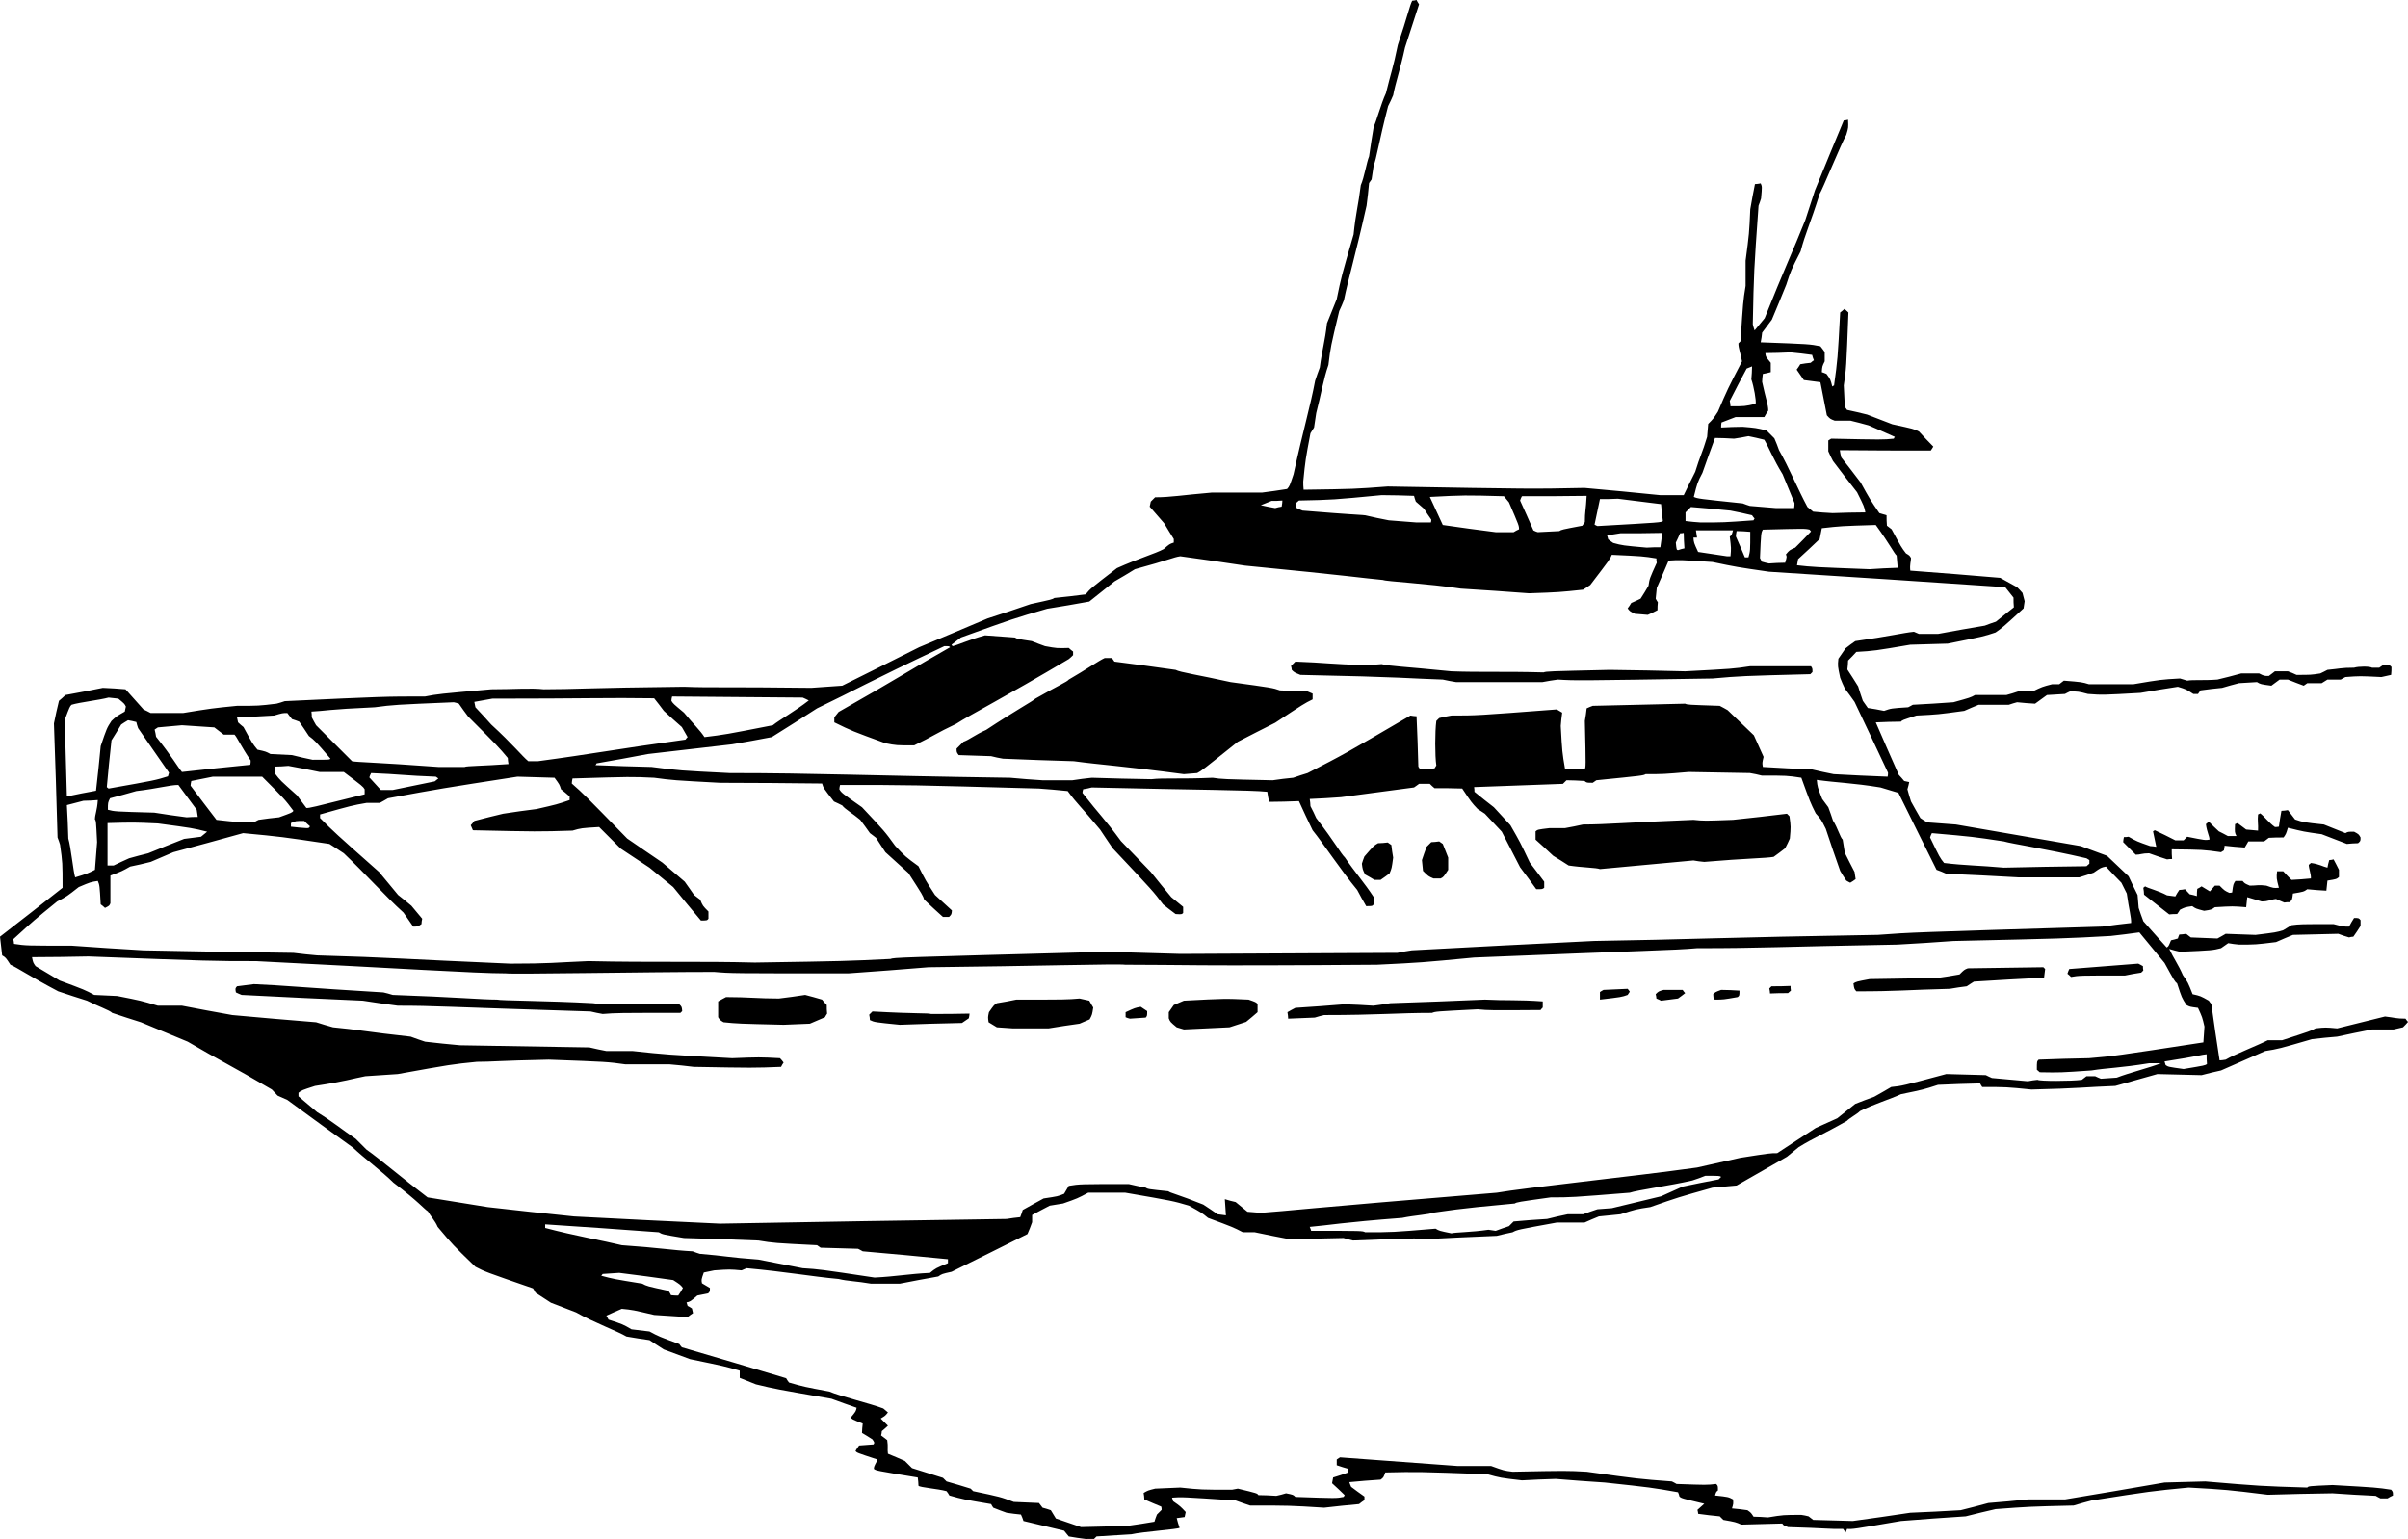<?xml version="1.0" encoding="utf-8"?>
<!-- Generator: Adobe Illustrator 21.1.0, SVG Export Plug-In . SVG Version: 6.00 Build 0)  -->
<svg version="1.1" id="Sea" xmlns="http://www.w3.org/2000/svg" xmlns:xlink="http://www.w3.org/1999/xlink" x="0px" y="0px"
	 viewBox="0 0 482.112 308.16" enable-background="new 0 0 482.112 308.16" xml:space="preserve">
<g>
	<path fill-rule="evenodd" clip-rule="evenodd" d="M217.368,308.16c-1.08-0.144-2.232-0.288-3.384-0.504
		c-0.288-0.36-0.576-0.72-0.936-1.152c-2.664-0.648-5.4-1.296-8.136-1.944c-0.144-0.432-0.288-0.864-0.504-1.296
		c-0.936-0.072-1.872-0.216-2.88-0.36c-0.864-0.288-1.728-0.648-2.664-1.008c-0.144-0.216-0.288-0.432-0.432-0.72
		c-5.544-0.936-5.544-0.936-8.352-1.728c-0.144-0.288-0.36-0.576-0.576-0.864c-1.872-0.504-5.256-0.72-5.616-1.08
		c0-0.504-0.072-1.08-0.144-1.656c-8.352-1.368-8.352-1.368-8.784-1.728c0-0.72,0.504-1.152,0.72-1.872
		c-4.176-1.368-4.176-1.368-4.392-1.728c0.216-0.36,0.432-0.72,0.72-1.08c0.936-0.072,1.872-0.144,2.88-0.216
		c0.216-0.36,0.216-0.36-0.216-1.008c-0.648-0.432-1.368-0.864-2.088-1.296c0-0.576,0.072-1.224,0.144-1.872
		c-2.16-0.864-2.16-0.864-2.376-1.224c1.008-1.224,1.008-1.224,1.152-1.944c-1.656-0.576-3.312-1.152-5.04-1.8
		c-11.232-1.944-11.232-1.944-15.12-2.88c-1.08-0.432-2.16-0.864-3.24-1.296c0-0.432,0-0.936,0-1.44
		c-2.952-0.864-2.952-0.864-9.936-2.304c-1.728-0.648-3.456-1.296-5.256-1.944c-0.936-0.576-1.872-1.224-2.88-1.872
		c-1.512-0.216-3.024-0.432-4.608-0.72c-1.656-1.008-6.696-2.88-10.08-4.824c-1.656-0.648-3.312-1.296-5.04-1.944
		c-1.008-0.648-2.016-1.296-3.096-2.016c-0.144-0.288-0.288-0.576-0.504-0.864c-9.576-3.312-9.576-3.312-11.52-4.32
		c-4.536-4.392-4.536-4.392-7.56-7.992c-0.504-1.224-1.44-2.16-1.944-3.096c-0.792-0.504-1.872-1.944-6.912-5.76
		c-2.16-2.16-6.048-5.04-8.064-6.984c-4.392-3.168-8.784-6.336-13.176-9.576c-0.648-0.288-1.296-0.576-1.944-0.864
		c-0.36-0.36-0.72-0.792-1.152-1.224c-8.208-4.824-10.368-5.76-16.848-9.576c-3.096-1.296-6.192-2.592-9.36-3.888
		c-1.872-0.576-3.816-1.224-5.76-1.872c-0.432-0.504-3.096-1.44-5.04-2.448c-1.872-0.576-3.816-1.224-5.76-1.872
		c-5.472-2.88-8.352-4.824-9.576-5.328c-0.936-1.44-0.936-1.44-1.656-1.872c-0.144-1.224-0.288-2.448-0.432-3.744
		c4.176-3.24,8.352-6.48,12.528-9.792c0-5.04,0-5.04-0.504-8.64c-0.144-0.432-0.288-0.936-0.504-1.44
		c-0.216-7.56-0.432-15.192-0.72-22.824c0.288-1.512,0.648-3.024,1.008-4.536c0.432-0.36,0.864-0.72,1.296-1.152
		c2.448-0.432,4.968-0.936,7.488-1.44c1.512,0.072,3.024,0.144,4.536,0.288c1.152,1.296,2.376,2.664,3.6,4.032
		c0.432,0.216,0.936,0.432,1.44,0.72c2.16,0,4.32,0,6.48,0c5.76-0.936,5.76-0.936,10.8-1.44c4.32,0,4.32,0,7.92-0.432
		c0.504-0.144,1.08-0.288,1.656-0.504c19.944-0.936,19.944-0.936,28.08-0.936c2.664-0.504,2.664-0.504,13.248-1.44
		c4.536,0,7.92-0.288,10.512,0c6.264,0,8.424-0.288,28.08-0.504c5.544,0.216,8.208,0,25.488,0.216
		c2.016-0.144,4.104-0.288,6.192-0.432c5.112-2.52,10.224-5.112,15.408-7.704c4.536-1.872,9.072-3.816,13.68-5.76
		c2.88-0.936,5.76-1.872,8.64-2.88c4.32-0.936,4.32-0.936,4.752-1.224c2.088-0.216,4.176-0.432,6.264-0.72
		c0.936-1.152,0.936-1.152,6.264-5.256c4.32-1.944,7.632-2.88,9.36-3.816c1.152-1.008,1.152-1.008,2.016-1.296
		c0-0.216,0-0.432,0-0.72c-0.648-1.008-1.296-2.088-1.944-3.168c-0.936-1.08-1.872-2.16-2.88-3.312
		c0.072-0.288,0.144-0.648,0.216-1.008c0.288-0.288,0.576-0.576,0.864-0.864c3.168,0,5.328-0.432,11.304-0.936
		c3.312,0,6.696,0,10.08,0c1.656-0.216,3.312-0.432,5.04-0.72c0.504-0.576,0.504-0.576,1.296-2.952
		c1.944-8.928,3.384-13.68,4.32-18.72c0.288-0.864,0.576-1.728,0.936-2.664c0.504-3.816,1.008-5.04,1.44-8.856
		c0.648-1.584,1.296-3.168,1.944-4.824c0.936-4.536,0.936-4.536,3.384-12.96c0.432-4.32,0.936-5.76,1.44-9.864
		c0.72-1.656,1.152-4.536,1.656-5.76c0.288-1.944,0.576-3.96,0.936-5.976c0.504-0.936,1.44-4.536,2.448-6.696
		c0.936-3.888,1.44-5.04,2.376-9.648c1.944-5.76,2.376-7.92,2.88-8.856c0.288,0,0.576-0.072,0.864-0.144
		c0.144,0.288,0.288,0.576,0.504,0.864c-0.936,2.88-1.872,5.76-2.808,8.64c-0.936,4.32-1.944,7.2-2.376,9.576
		c-0.288,0.72-0.648,1.44-1.008,2.16c-1.872,7.2-2.376,10.8-2.88,11.808c-0.144,0.936-0.288,1.872-0.432,2.88
		c-0.144,0.216-0.288,0.432-0.504,0.72c-0.144,1.512-0.288,3.024-0.504,4.536c-2.376,10.584-3.6,14.4-4.536,18.936
		c-0.288,0.72-0.576,1.44-0.936,2.16c-1.728,7.2-1.728,7.2-2.16,10.8c-1.008,2.88-1.44,5.76-2.448,9.648
		c-0.144,0.936-0.288,1.872-0.432,2.88c-0.216,0.36-0.432,0.72-0.72,1.152c-1.008,5.328-1.008,5.328-1.44,9.648
		c0,0.504,0,1.08,0.072,1.656c10.152-0.144,10.152-0.144,16.848-0.648c28.8,0.504,28.8,0.504,39.384,0.288
		c5.04,0.432,10.08,0.936,15.12,1.44c1.584,0,3.168,0,4.752,0c0.72-1.512,1.512-3.096,2.304-4.68
		c0.936-3.096,1.44-3.816,2.376-6.984c0.072-0.864,0.144-1.728,0.216-2.592c1.008-1.008,1.008-1.008,1.944-2.448
		c1.944-4.536,1.944-4.536,4.824-10.08c-0.288-1.656-0.72-2.592-0.72-3.6c0.144-0.144,0.288-0.288,0.432-0.432
		c0.504-7.92,0.504-7.92,1.008-11.088c0-1.656,0-3.312,0-5.04c0.72-5.472,0.72-5.472,0.936-10.296
		c0.288-1.656,0.576-3.312,0.936-5.04c0.36,0,0.72-0.072,1.152-0.144c0.288,0.648,0.288,0.648,0.072,3.024
		c-0.144,0.432-0.288,0.936-0.504,1.44c-0.936,13.176-0.936,13.176-1.152,23.76c0.072,0.36,0.216,0.792,0.36,1.224
		c0.648-0.792,1.296-1.584,2.016-2.448c3.816-9.576,5.76-13.68,8.136-19.656c0.648-1.944,1.296-3.96,1.944-5.976
		c1.872-4.608,3.816-9.288,5.76-13.968c0.288,0,0.576-0.072,0.864-0.144c0.072,1.584,0.072,1.584-0.36,3.024
		c-1.008,1.728-4.824,11.088-5.328,11.808c-1.872,5.976-2.88,7.92-3.816,11.52c-1.944,3.816-1.944,3.816-2.88,6.696
		c-0.936,2.304-1.872,4.608-2.88,6.984c-0.648,0.864-1.296,1.728-1.944,2.592c-0.072,0.648-0.144,1.296-0.288,1.944
		c9.792,0.36,9.792,0.36,11.952,0.792c0.288,0.36,0.576,0.72,0.864,1.152c0,0.576,0,1.224,0,1.872
		c-0.504,1.008-0.504,1.008-0.576,2.16c0.288,0.072,0.576,0.216,0.936,0.36c0.792,1.08,0.792,1.08,1.152,2.52
		c0.072-0.072,0.216-0.144,0.36-0.216c0.72-5.256,0.72-5.256,1.224-14.616c0.288-0.216,0.576-0.432,0.864-0.72
		c0.216,0.216,0.504,0.432,0.792,0.72c-0.432,11.232-0.432,11.232-0.936,14.616c0.072,1.44,0.144,2.88,0.216,4.32
		c0.144,0.144,0.288,0.36,0.432,0.576c1.296,0.288,2.664,0.576,4.032,0.936c1.656,0.648,3.312,1.296,5.04,1.944
		c4.32,0.936,4.32,0.936,5.328,1.44c0.936,1.008,1.872,2.016,2.88,3.024c-0.144,0.216-0.288,0.504-0.504,0.792
		c-6.048,0-12.096,0-18.216-0.072c0.072,0.432,0.144,0.936,0.288,1.44c1.296,1.656,2.592,3.312,3.888,5.04
		c1.872,3.384,1.872,3.384,3.744,6.12c0.432,0.144,0.936,0.288,1.44,0.432c0,0.648,0,1.368,0.072,2.088
		c0.288,0.216,0.576,0.432,0.936,0.72c1.944,3.6,1.944,3.6,2.88,4.824c0.72,0.432,0.72,0.432,1.008,0.936
		c0,0.72-0.288,1.224-0.144,2.52c5.976,0.432,11.952,0.936,18,1.44c1.08,0.576,2.232,1.224,3.384,1.872
		c0.36,0.36,0.72,0.72,1.08,1.152c0.144,0.504,0.288,1.08,0.432,1.656c-0.072,0.432-0.144,0.936-0.216,1.44
		c-4.176,3.816-4.176,3.816-5.616,4.824c-2.376,0.792-2.376,0.792-9.576,2.232c-2.448,0.072-4.968,0.144-7.488,0.216
		c-7.2,1.224-7.2,1.224-10.8,1.44c-0.504,0.576-1.08,1.152-1.656,1.728c0,0.576-0.072,1.152-0.144,1.8
		c0.72,1.08,1.44,2.232,2.16,3.384c0.288,0.936,0.576,1.872,0.936,2.88c0.288,0.432,0.648,0.936,1.008,1.44
		c1.08,0.144,2.16,0.36,3.24,0.576c1.44-0.504,1.44-0.504,4.824-0.72c0.288-0.144,0.576-0.288,0.936-0.504
		c2.664-0.144,5.4-0.288,8.136-0.504c3.384-0.936,3.384-0.936,4.32-1.44c2.088,0,4.176,0,6.264,0
		c0.792-0.216,1.584-0.432,2.376-0.72c0.936,0,1.872,0,2.88,0c1.944-0.936,1.944-0.936,3.888-1.44c0.432,0,0.936,0,1.44,0
		c0.288-0.216,0.576-0.432,0.936-0.72c3.6,0.288,3.6,0.288,5.04,0.72c2.952,0,5.904,0,8.856,0c5.544-0.936,5.544-0.936,9.36-1.152
		c0.432,0.144,0.936,0.288,1.44,0.432c1.224-0.216,3.168,0,6.048-0.216c1.584-0.36,3.168-0.792,4.752-1.224c1.152,0,2.376,0,3.6,0
		c1.008,0.504,1.008,0.504,1.944,0.504c0.36-0.288,0.792-0.576,1.224-0.936c0.864,0,1.728,0,2.592,0
		c0.576,0.216,1.152,0.432,1.728,0.72c2.88,0,2.88,0,4.752-0.288c0.432-0.216,0.936-0.432,1.44-0.72
		c2.448-0.216,2.664-0.432,5.328-0.432c0.936-0.288,3.096-0.288,3.6,0c0.432,0,0.936,0,1.44,0
		c0.216-0.144,0.432-0.288,0.72-0.504c1.44,0,1.44,0,1.728,0.36c0,0.504,0,1.008-0.072,1.584
		c-0.648,0.144-1.296,0.288-1.944,0.432c-4.32-0.216-4.32-0.216-7.2,0c-0.288,0.144-0.576,0.288-0.936,0.504
		c-0.864,0-1.728,0-2.664,0c-0.36,0.216-0.72,0.432-1.152,0.72c-0.936,0-1.872,0-2.88,0
		c-0.216,0.144-0.432,0.288-0.72,0.504c-1.008-0.36-2.088-0.792-3.168-1.224c-0.504,0-1.08,0-1.656,0
		c-0.504,0.36-1.08,0.792-1.656,1.224c-2.16-0.288-2.16-0.288-2.88-0.72c-1.152,0.072-2.376,0.144-3.6,0.216
		c-1.08,0.288-2.232,0.576-3.384,0.936c-1.44,0.144-2.88,0.288-4.32,0.504c-0.144,0.216-0.288,0.432-0.504,0.72
		c-0.288,0-0.576,0-0.936,0c-1.44-0.936-1.44-0.936-3.096-1.44c-2.448,0.36-4.968,0.792-7.488,1.224
		c-7.632,0.432-7.632,0.432-10.512,0.216c-1.944-0.504-1.944-0.504-3.6-0.504c-0.288,0.144-0.648,0.288-1.008,0.504
		c-1.152,0.072-2.376,0.144-3.6,0.216c-0.792,0.576-1.584,1.152-2.376,1.728c-1.152-0.072-2.376-0.144-3.6-0.288
		c-0.504,0.144-1.08,0.288-1.656,0.504c-2.016,0-4.032,0-6.048,0c-0.936,0.36-1.872,0.792-2.88,1.224
		c-5.256,0.72-5.256,0.72-9.576,0.936c-2.88,0.936-2.88,0.936-3.096,1.224c-1.656,0-3.312,0.072-5.04,0.144
		c1.512,3.456,3.024,6.984,4.608,10.512c0.36,0.36,0.72,0.792,1.08,1.224c0.288,0.072,0.648,0.144,1.008,0.216
		c-0.072,0.432-0.216,0.936-0.36,1.44c0.216,0.792,0.432,1.584,0.72,2.448c0.576,1.08,1.224,2.16,1.872,3.312
		c0.432,0.288,0.864,0.576,1.368,0.864c1.872,0.144,3.816,0.288,5.76,0.432c8.28,1.44,16.632,2.88,24.984,4.32
		c1.728,0.648,3.456,1.296,5.256,1.944c1.44,1.368,2.88,2.736,4.32,4.104c0.576,1.224,1.152,2.448,1.8,3.744
		c0.072,0.864,0.144,1.728,0.216,2.592c0.288,0.864,0.576,1.728,0.936,2.664c1.512,1.728,3.096,3.456,4.68,5.256
		c0.36-0.216,0.36-0.216,0.864-1.44c0.432-0.072,0.864-0.216,1.368-0.36c0.072-0.216,0.144-0.504,0.288-0.792
		c0.432,0,0.864-0.072,1.368-0.144c0.288,0.216,0.576,0.432,0.936,0.72c1.728,0.072,3.528,0.144,5.328,0.216
		c0.504-0.288,1.08-0.576,1.656-0.936c1.944,0.072,3.96,0.144,5.976,0.216c4.104-0.504,4.104-0.504,5.544-0.936
		c0.504-0.288,1.08-0.648,1.656-1.008c1.728-0.216,1.728-0.216,8.424-0.216c1.944,0.504,1.944,0.504,3.096,0.504
		c0.288-0.576,0.648-1.152,1.008-1.728c0.936,0,0.936,0,1.296,0.432c0,0.36,0,0.72,0,1.152c-0.432,0.72-0.936,1.44-1.44,2.16
		c-0.288,0-0.576,0.072-0.864,0.144c-0.72-0.216-1.44-0.432-2.16-0.72c-3.024,0.072-6.048,0.144-9.072,0.216
		c-1.08,0.432-2.232,0.936-3.384,1.44c-4.104,0.504-4.104,0.504-7.416,0.504c-0.72-0.072-1.44-0.144-2.16-0.288
		c-0.432,0.288-0.936,0.648-1.44,1.008c-1.728,0.432-1.728,0.432-8.208,0.72c-0.72-0.144-1.44-0.36-2.16-0.576
		c0.864,1.872,1.8,3.096,2.736,5.256c1.008,1.44,1.008,1.44,1.944,3.816c1.584,0.36,1.584,0.36,3.24,1.296
		c0.144,0.216,0.288,0.432,0.504,0.648c0.504,3.744,1.08,7.488,1.656,11.304c0.36,0,0.792-0.072,1.224-0.144
		c1.656-1.008,6.48-2.88,8.424-3.888c0.936,0,1.872,0,2.88,0c5.76-1.872,5.76-1.872,6.696-2.376c1.944-0.216,1.944-0.216,4.32,0
		c3.168-0.792,6.336-1.584,9.576-2.376c1.944,0.216,2.16,0.432,4.104,0.432c0.144,0.216,0.288,0.432,0.504,0.648
		c-0.288,0.36-0.648,0.72-1.008,1.08c-0.576,0.144-1.224,0.288-1.872,0.432c-1.44,0-2.88,0-4.32,0
		c-2.304,0.432-4.608,0.936-6.984,1.44c-1.656,0.144-3.312,0.288-5.04,0.504c-6.696,1.944-6.696,1.944-9.36,2.376
		c-2.952,1.296-5.904,2.592-8.856,3.888c-1.296,0.288-2.592,0.576-3.888,0.936c-2.952-0.072-5.904-0.144-8.856-0.216
		c-2.808,0.792-5.616,1.584-8.424,2.376c-5.76,0.216-7.416,0.504-16.776,0.72c-5.04-0.504-5.04-0.504-9.864-0.504
		c-0.144-0.216-0.288-0.432-0.432-0.72c-2.808,0.072-5.616,0.144-8.424,0.288c-2.88,0.936-2.88,0.936-7.416,1.872
		c-2.16,1.008-5.328,1.944-8.208,3.384c-0.432,0.504-2.16,1.44-2.592,1.944c-5.04,2.88-6.48,3.312-9.648,5.256
		c-0.792,0.648-1.584,1.296-2.376,1.944c-3.312,1.872-6.696,3.816-10.08,5.76c-1.584,0.144-3.168,0.288-4.824,0.432
		c-6.912,1.944-6.912,1.944-12.456,3.888c-2.88,0.432-2.88,0.432-5.976,1.44c-1.44,0.144-2.88,0.288-4.32,0.432
		c-0.936,0.36-1.872,0.792-2.88,1.224c-1.8,0-3.672,0-5.544,0c-7.92,1.44-7.92,1.44-8.856,1.944
		c-1.008,0.216-2.088,0.432-3.168,0.72c-5.112,0.216-10.224,0.432-15.336,0.72c-0.504-0.288-0.504-0.288-13.464,0.216
		c-0.576-0.144-1.224-0.288-1.872-0.504c-3.528,0.072-7.056,0.144-10.584,0.288c-2.376-0.432-4.752-0.936-7.2-1.44
		c-0.792,0-1.584,0-2.376,0c-1.944-1.008-1.944-1.008-6.984-2.88c-1.224-1.008-1.224-1.008-3.816-2.448
		c-3.168-0.936-3.168-0.936-12.744-2.592c-2.448,0-4.896,0-7.416,0c-2.16,1.152-2.16,1.152-5.04,2.16
		c-0.864,0.144-1.728,0.288-2.664,0.432c-1.152,0.576-2.304,1.224-3.528,1.872c0,0.432,0,0.936,0,1.44
		c-0.288,0.792-0.576,1.584-0.936,2.376c-5.04,2.52-10.08,5.04-15.192,7.56c-1.944,0.432-1.944,0.432-2.664,0.936
		c-2.52,0.432-5.112,0.936-7.704,1.44c-1.872,0-3.816,0-5.76,0c-2.88-0.504-4.752-0.504-6.48-0.936
		c-5.472-0.504-10.512-1.44-18.432-2.16c-0.288,0.144-0.648,0.288-1.008,0.432c-2.376-0.216-2.376-0.216-5.472,0
		c-0.648,0.144-1.368,0.288-2.088,0.432c-0.504,1.44-0.504,1.44-0.36,2.16c0.504,0.288,1.008,0.576,1.584,0.936
		c0,0.72,0,0.72-0.36,1.08c-0.72,0.144-1.44,0.288-2.16,0.432c-1.44,1.224-1.44,1.224-2.16,1.368
		c0.072,0.216,0.144,0.432,0.216,0.72c0.288,0.144,0.576,0.288,0.864,0.504c0.072,0.288,0.144,0.576,0.216,0.936
		c-0.36,0.216-0.72,0.504-1.08,0.792c-2.232-0.144-4.464-0.288-6.696-0.432c-4.32-1.008-4.32-1.008-6.48-1.224
		c-1.008,0.432-2.016,0.864-3.096,1.368c0.144,0.216,0.288,0.504,0.432,0.792c2.88,0.936,2.88,0.936,4.608,1.944
		c1.152,0.144,2.376,0.288,3.6,0.432c1.872,1.008,1.872,1.008,5.976,2.52c0.144,0.216,0.288,0.432,0.504,0.648
		c6.912,2.016,13.896,4.104,20.88,6.192c0.144,0.288,0.36,0.576,0.576,0.864c3.024,0.864,3.024,0.864,8.064,1.8
		c2.16,0.936,8.136,2.376,10.8,3.384c0.288,0.216,0.576,0.504,0.936,0.792c-0.504,0.648-0.504,0.648-1.44,1.224
		c0.432,0.432,0.936,0.936,1.44,1.44c-0.36,0.36-0.792,0.72-1.224,1.08c0,0.288-0.072,0.576-0.144,0.864
		c0.36,0.288,0.792,0.576,1.224,0.936c0.216,1.44,0,1.728,0.144,2.736c1.08,0.432,2.232,0.936,3.384,1.44
		c0.432,0.432,0.936,0.936,1.44,1.44c2.016,0.648,4.104,1.296,6.192,1.944c0.216,0.216,0.432,0.432,0.72,0.72
		c1.584,0.432,3.168,0.936,4.824,1.44c0.144,0.144,0.288,0.288,0.504,0.504c5.472,1.152,5.472,1.152,8.136,2.16
		c1.656,0.072,3.312,0.144,5.04,0.216c0.216,0.288,0.432,0.576,0.72,0.936c0.504,0.144,1.08,0.288,1.656,0.504
		c0.288,0.504,0.648,1.08,1.008,1.656c1.656,0.576,3.312,1.152,5.04,1.728c3.168-0.072,6.336-0.144,9.576-0.288
		c1.656-0.216,3.384-0.504,5.112-0.792c0.144-0.432,0.288-0.936,0.504-1.44c0.288-0.288,0.576-0.576,0.936-0.936
		c0-0.216,0-0.432-0.072-0.648c-1.08-0.432-2.232-0.936-3.384-1.44c0-0.432-0.072-0.864-0.144-1.296
		c0.864-0.504,0.864-0.504,2.304-0.864c1.656-0.072,3.312-0.144,5.04-0.216c4.104,0.432,4.104,0.432,10.368,0.432
		c0.36-0.072,0.72-0.144,1.152-0.216c3.888,0.936,3.888,0.936,4.104,1.296c1.152,0,2.376,0.072,3.6,0.144
		c0.648-0.144,1.296-0.288,1.944-0.504c1.44,0.288,1.44,0.288,1.872,0.72c8.208,0.288,8.208,0.288,9.648,0
		c0.072-0.072,0.144-0.216,0.216-0.36c-0.792-0.792-1.656-1.584-2.52-2.376c0.072-0.36,0.144-0.72,0.216-1.152
		c1.008-0.288,2.016-0.648,3.024-1.008c0-0.216,0-0.432,0-0.72c-0.72-0.216-1.512-0.432-2.304-0.72c0-0.36,0-0.72,0-1.152
		c0.216-0.144,0.432-0.288,0.648-0.432c7.776,0.576,15.624,1.152,23.472,1.728c2.232,0,4.464,0,6.768,0
		c2.592,0.936,2.592,0.936,4.32,1.152c10.8-0.216,10.8-0.216,14.832,0c10.368,1.44,10.368,1.44,17.064,1.944
		c0.288,0.144,0.576,0.288,0.936,0.504c6.048,0.216,6.048,0.216,7.92,0c0.36,0.36,0.36,0.36,0.36,1.296
		c-0.36,0.288-0.36,0.288-0.576,1.008c2.664,0.288,2.664,0.288,3.6,0.792c0.072,0.864,0.072,0.864-0.216,1.8
		c1.008,0.072,2.016,0.216,3.096,0.36c0.72,0.504,0.72,0.504,1.224,1.296c0.936,0,1.872,0.072,2.88,0.144
		c3.096-0.504,3.096-0.504,6.696-0.504c0.432,0.072,0.936,0.144,1.44,0.288c0.288,0.216,0.576,0.432,0.936,0.72
		c2.592,0.072,5.256,0.144,7.92,0.216c3.816-0.504,7.632-1.08,11.52-1.656c3.312-0.144,6.696-0.288,10.08-0.504
		c1.8-0.432,3.672-0.936,5.544-1.44c2.592-0.216,5.256-0.432,7.92-0.72c2.448,0,4.896,0,7.416,0
		c6.624-1.08,13.248-2.232,19.944-3.384c2.664-0.072,5.4-0.144,8.136-0.216c11.088,0.936,11.088,0.936,20.448,1.224
		c0.216-0.288,0.216-0.288,5.04-0.504c8.856,0.504,8.856,0.504,11.736,0.936c0.36,0.432,0.36,0.432,0.36,1.152
		c-0.36,0.144-0.72,0.36-1.08,0.576c-0.432,0-0.936,0-1.44,0c-0.288-0.144-0.576-0.288-0.936-0.504
		c-2.88-0.144-5.76-0.288-8.64-0.504c-4.32,0.072-8.64,0.144-12.96,0.288c-8.208-1.008-8.208-1.008-15.84-1.44
		c-7.488,0.72-7.488,0.72-19.44,2.592c-1.152,0.288-2.376,0.648-3.6,1.008c-8.928,0.216-8.928,0.216-15.624,0.72
		c-1.944,0.432-3.96,0.936-5.976,1.44c-4.32,0.288-8.64,0.576-12.96,0.936c-9.648,1.656-9.648,1.656-10.8,1.584
		c-0.072,0.216-0.144,0.432-0.288,0.72c-0.144-0.216-0.288-0.432-0.504-0.72c-2.808,0.072-3.312-0.144-11.016-0.36
		c-0.936-0.36-0.936-0.36-1.152-0.72c-2.736,0.072-5.472,0.144-8.208,0.216c-1.152-0.504-1.152-0.504-3.6-0.936
		c-0.216-0.216-0.432-0.432-0.72-0.72c-1.44-0.144-2.88-0.288-4.32-0.504c0-0.216-0.072-0.504-0.144-0.792
		c0.432-0.36,0.864-0.792,1.368-1.224c-4.536-1.08-4.536-1.08-4.968-1.44c-0.072-0.288-0.144-0.576-0.288-0.864
		c-5.328-0.936-5.328-0.936-14.688-1.944c-3.24-0.216-6.48-0.432-9.792-0.72c-2.232,0.072-4.464,0.144-6.768,0.288
		c-4.32-0.504-4.32-0.504-6.912-1.224c-13.968-0.504-13.968-0.504-20.448-0.36c-0.36,1.008-0.36,1.008-0.936,1.44
		c-2.088,0.144-4.176,0.288-6.264,0.504c0.072,0.288,0.216,0.576,0.36,0.936c0.864,0.648,1.728,1.296,2.664,1.944
		c0,0.216,0,0.432,0,0.72c-0.36,0.216-0.72,0.504-1.08,0.792c-2.304,0.216-4.608,0.432-6.984,0.72
		c-6.912-0.432-6.912-0.432-14.832-0.432c-0.936-0.288-1.872-0.648-2.88-1.008c-10.8-0.72-10.8-0.72-12.744-0.576
		c0.072,0.216,0.144,0.432,0.216,0.72c1.44,1.008,1.44,1.008,2.52,2.16c-0.072,0.288-0.144,0.648-0.216,1.008
		c-0.504,0.072-1.008,0.144-1.584,0.216c0.144,0.648,0.36,1.296,0.576,1.944c-0.288,0.288-7.488,0.792-9.648,1.296
		c-2.304,0.144-4.608,0.288-6.984,0.432c-0.144,0.144-0.288,0.288-0.504,0.504C218.52,308.16,217.944,308.16,217.368,308.16
		L217.368,308.16z M134.352,259.344c-0.144-0.288-0.288-0.576-0.504-0.864c-4.32-0.936-4.32-0.936-5.256-1.44
		c-5.76-0.936-5.76-0.936-8.208-1.584c0.072-0.072,0.144-0.216,0.288-0.36c1.08-0.072,2.16-0.144,3.312-0.216
		c3.6,0.432,7.2,0.936,10.8,1.44c1.44,0.936,1.44,0.936,1.944,1.584c-0.288,0.504-0.576,1.008-0.936,1.512
		C135.36,259.416,134.856,259.416,134.352,259.344L134.352,259.344z M175.104,255.816c-11.016-1.656-11.016-1.656-14.4-1.872
		c-2.952-0.576-5.904-1.152-8.856-1.728c-5.976-0.432-6.48-0.72-11.736-1.152c-0.432-0.144-0.936-0.288-1.44-0.504
		c-4.104-0.216-6.768-0.72-14.184-1.224c-3.816-0.936-9.36-1.872-15.336-3.456c0-0.216,0-0.432,0-0.72
		c7.56,0.504,15.12,1.008,22.752,1.584c0.72,0.432,0.72,0.432,5.04,1.152c4.968,0.144,9.936,0.288,14.904,0.504
		c3.096,0.504,3.096,0.504,11.736,0.936c0.216,0.144,0.432,0.288,0.72,0.504c2.448,0.072,4.968,0.144,7.488,0.216
		c0.288,0.144,0.576,0.288,0.936,0.504c5.688,0.504,11.376,1.008,17.064,1.584c0,0.216,0,0.504,0,0.792
		c-2.448,1.008-2.448,1.008-3.6,1.944C181.872,255.096,179.424,255.6,175.104,255.816L175.104,255.816z M290.592,246.96
		c-2.448-0.504-2.448-0.504-3.168-0.936c-8.64,0.72-8.64,0.72-14.112,0.72c-0.504-0.288-0.504-0.288-10.8-0.288
		c-0.072-0.216-0.144-0.504-0.288-0.792c4.104-0.36,6.264-0.864,18.504-1.8c2.376-0.504,5.76-0.72,5.976-1.008
		c3.384-0.432,3.888-0.72,16.56-1.872c0.504-0.288,0.504-0.288,7.2-1.224c4.104,0,4.104,0,15.84-0.936
		c1.44-0.504,8.208-1.44,12.528-2.448c0.864-0.288,1.728-0.576,2.592-0.936c2.88,0,2.88,0,3.168,0.216
		c-0.144,0.144-0.288,0.288-0.504,0.504c-2.376,0.432-4.752,0.936-7.2,1.44c-1.44,0.648-2.88,1.296-4.32,1.944
		c-3.24,0.792-6.552,1.584-9.864,2.376c-0.936,0.072-1.872,0.144-2.88,0.216c-0.936,0.288-1.872,0.648-2.88,1.008
		c-1.008,0-2.016,0-3.096,0c-1.368,0.288-2.736,0.576-4.104,0.936c-2.232,0.144-4.464,0.288-6.696,0.504
		c-0.288,0.288-0.576,0.576-0.936,0.936c-0.864,0.288-1.728,0.576-2.664,0.936c-0.432-0.072-0.936-0.144-1.44-0.216
		C294.624,246.744,291.312,246.744,290.592,246.96L290.592,246.96z M144.144,245.016c-9.72-0.432-19.44-0.936-29.232-1.44
		c-5.76-0.576-11.52-1.224-17.28-1.872c-3.96-0.648-7.992-1.296-12.024-1.944c-5.04-3.816-9.576-7.704-12.24-9.576
		c-0.72-0.72-1.44-1.44-2.16-2.16c-2.88-1.944-4.536-3.384-7.704-5.328c-1.224-1.008-2.448-2.088-3.744-3.168
		c0-0.216,0-0.432,0-0.72c0.648-0.504,0.648-0.504,3.312-1.368c6.192-0.936,7.416-1.44,10.08-1.944
		c2.16-0.144,4.32-0.288,6.48-0.432c10.8-1.944,10.8-1.944,15.84-2.448c3.096,0,4.032-0.216,14.4-0.432
		c11.736,0.432,11.736,0.432,15.336,0.936c2.952,0,5.904,0,8.856,0c1.584,0.144,3.168,0.288,4.824,0.504
		c12.024,0.216,12.024,0.216,17.496,0c0.144-0.288,0.288-0.576,0.504-0.864c-0.216-0.288-0.432-0.576-0.72-0.864
		c-4.104-0.216-4.104-0.216-9.576,0c-13.248-0.72-13.248-0.72-19.944-1.44c-1.728,0-3.456,0-5.256,0
		c-1.08-0.216-2.232-0.432-3.384-0.72c-8.64-0.144-17.28-0.288-25.92-0.432c-2.304-0.216-4.608-0.432-6.984-0.72
		c-0.936-0.288-1.872-0.648-2.88-1.008c-8.64-0.936-10.8-1.44-15.552-1.872c-1.08-0.288-2.232-0.648-3.384-1.008
		c-5.544-0.432-11.16-0.936-16.776-1.44c-3.312-0.576-6.696-1.224-10.08-1.872c-1.584,0-3.168,0-4.824,0
		c-3.384-1.008-3.384-1.008-8.136-1.944c-1.512-0.072-3.024-0.144-4.608-0.216c-1.872-1.008-1.872-1.008-6.912-2.88
		c-1.584-0.936-3.168-1.872-4.824-2.88c-0.504-0.72-0.504-0.72-0.72-1.8c3.744,0,7.488-0.072,11.304-0.144
		c24.912,0.936,24.912,0.936,33.552,0.936c28.8,1.44,43.92,2.448,49.968,2.448c1.44,0.216,28.08-0.288,41.76-0.288
		c3.312,0.288,3.312,0.288,26.856,0.288c5.328-0.36,10.656-0.792,16.056-1.224c20.88-0.216,37.944-0.72,39.384-0.504
		c11.736,0,12.456,0.288,50.4,0c8.856-0.432,8.856-0.432,19.44-1.44c34.776-1.44,39.816-1.44,44.64-1.872
		c13.176,0,16.056-0.288,40.104-0.72c3.744-0.216,7.488-0.432,11.232-0.72c22.32-0.504,22.32-0.504,31.464-1.008
		c1.872-0.216,3.816-0.432,5.76-0.72c1.656,2.016,3.312,4.032,5.04,6.12c2.016,3.672,2.016,3.672,2.52,4.104
		c0.936,2.88,0.936,2.88,1.872,4.32c0.648,0.36,0.648,0.36,2.304,0.576c0.864,1.872,0.864,1.872,1.296,3.744
		c-0.072,1.008-0.144,2.088-0.216,3.168c-17.856,2.736-17.856,2.736-22.896,3.168c-3.312,0.072-6.696,0.144-10.08,0.288
		c-0.36,0.36-0.36,0.36-0.36,2.016c0.144,0.144,0.36,0.288,0.576,0.504c4.104,0.072,4.104,0.072,10.368-0.36
		c3.096-0.504,5.76-0.504,11.52-1.44c0.792,0,1.584,0,2.376,0c-2.376,0.936-6.264,1.872-8.856,2.88
		c-1.008,0.072-2.088,0.144-3.168,0.216c-0.36-0.144-0.72-0.288-1.152-0.504c-0.576,0-1.152,0-1.728,0
		c-0.288,0.216-0.576,0.432-0.936,0.72c-1.944,0.288-8.64,0.288-8.856,0c-0.648,0.072-1.296,0.144-1.944,0.288
		c-2.376-0.216-4.752-0.432-7.2-0.648c-0.36-0.144-0.792-0.36-1.224-0.576c-2.592-0.072-5.256-0.144-7.92-0.216
		c-8.856,2.376-8.856,2.376-11.016,2.592c-1.08,0.648-2.232,1.296-3.384,1.944c-1.224,0.432-2.52,0.936-3.816,1.44
		c-1.152,0.936-2.376,1.872-3.6,2.88c-1.44,0.648-2.88,1.296-4.32,1.944c-2.52,1.656-5.112,3.312-7.704,5.04
		c-1.44,0-1.44,0-7.416,0.936c-2.88,0.648-5.76,1.296-8.64,1.944c-13.464,1.872-34.344,4.032-40.104,5.04
		c-40.32,3.312-41.256,3.6-47.232,4.032c-0.864-0.072-1.728-0.144-2.664-0.216c-0.792-0.648-1.584-1.296-2.376-1.944
		c-0.72-0.144-1.44-0.36-2.16-0.576c0.072,1.08,0.144,2.16,0.216,3.24c-0.504-0.072-1.08-0.144-1.656-0.216
		c-0.936-0.648-1.872-1.296-2.88-1.944c-4.824-1.944-6.768-2.376-6.984-2.664c-4.104-0.432-4.104-0.432-4.536-0.72
		c-1.08-0.216-2.232-0.432-3.384-0.72c-9.864,0-9.864,0-12.024,0.36c-0.288,0.504-0.576,1.008-0.936,1.584
		c-1.224,0.504-1.224,0.504-4.104,0.936c-1.368,0.72-2.736,1.512-4.176,2.304c-0.144,0.432-0.288,0.936-0.504,1.44
		c-0.864,0.072-1.8,0.216-2.736,0.36C182.448,244.368,163.296,244.656,144.144,245.016L144.144,245.016z M437.184,214.056
		c-3.096-0.432-3.096-0.432-3.6-0.792c-0.072-0.216-0.144-0.432-0.216-0.72c6.984-1.08,7.416-1.368,8.424-1.44
		c0,0.648,0,1.296,0.072,1.944C441.504,213.336,441.504,213.336,437.184,214.056L437.184,214.056z M237.024,206.136
		c-0.432-0.144-0.936-0.288-1.44-0.432c-1.296-1.08-1.296-1.08-1.584-1.8c0-0.36,0-0.792,0-1.224
		c0.288-0.432,0.648-0.936,1.008-1.44c0.648-0.288,1.296-0.576,2.016-0.864c8.208-0.432,8.208-0.432,12.96-0.216
		c1.44,0.504,1.44,0.504,1.8,0.864c0,0.504,0,1.08,0,1.656c-0.72,0.648-1.512,1.296-2.304,1.944c-1.08,0.36-2.16,0.72-3.312,1.08
		C243.144,205.848,240.12,205.992,237.024,206.136L237.024,206.136z M202.752,205.92c-1.008-0.072-2.088-0.144-3.168-0.216
		c-0.504-0.288-1.08-0.648-1.656-1.008c-0.144-1.008-0.144-1.008,0.072-2.016c1.008-1.44,1.008-1.44,1.584-1.8
		c1.296-0.216,2.592-0.432,3.888-0.72c10.08,0,10.08,0,12.672-0.216c0.648,0.144,1.296,0.288,1.944,0.432
		c0.216,0.432,0.504,0.864,0.792,1.368c-0.216,1.44-0.216,1.44-0.72,2.376c-0.648,0.288-1.296,0.576-2.016,0.864
		c-2.016,0.288-4.104,0.576-6.192,0.936C207.576,205.92,205.2,205.92,202.752,205.92L202.752,205.92z M156.888,205.2
		c-9.144-0.216-9.144-0.216-12.024-0.504c-0.72-0.432-0.72-0.432-1.08-1.008c0-1.008,0-2.088,0-3.168
		c0.504-0.288,1.008-0.576,1.584-0.864c4.32,0,6.48,0.288,10.584,0.288c1.728-0.216,3.456-0.432,5.256-0.72
		c1.08,0.288,2.232,0.576,3.384,0.936c0.288,0.36,0.576,0.72,0.936,1.08c0,0.576,0,1.152,0.072,1.728
		c-0.144,0.216-0.288,0.432-0.432,0.72c-1.008,0.432-2.016,0.864-3.024,1.296C160.416,205.056,158.688,205.128,156.888,205.2
		L156.888,205.2z M180.144,205.2c-5.04-0.504-5.04-0.504-5.976-0.936c0-0.36-0.072-0.72-0.144-1.08
		c0.216-0.216,0.432-0.432,0.648-0.648c9.072,0.504,11.016,0.288,11.736,0.504c2.52,0,5.112,0,7.704-0.072
		c0,0.288-0.072,0.576-0.144,0.936c-0.432,0.288-0.864,0.576-1.368,0.936C188.496,204.912,184.32,205.056,180.144,205.2
		L180.144,205.2z M226.224,203.976c-0.288-0.072-0.576-0.144-0.864-0.288c0-0.288,0-0.648,0-1.008
		c1.872-0.864,1.872-0.864,3.024-1.08c0.432,0.288,0.864,0.576,1.296,0.864c0,0.936,0,0.936-0.288,1.296
		C228.384,203.832,227.304,203.904,226.224,203.976L226.224,203.976z M257.904,203.976c0-0.432-0.072-0.864-0.144-1.296
		c0.504-0.288,1.008-0.576,1.584-0.864c3.24-0.216,6.552-0.432,9.864-0.72c1.872,0.072,3.816,0.144,5.76,0.288
		c1.08-0.144,2.232-0.288,3.384-0.504c6.264-0.216,12.6-0.432,18.936-0.72c4.104,0.216,6.696,0,11.592,0.36
		c0,0.36,0,0.792,0,1.224c-0.144,0.144-0.288,0.288-0.432,0.504c-10.224,0.072-10.224,0.072-12.6-0.144
		c-8.424,0.432-8.424,0.432-9.144,0.72c-6.912,0-10.8,0.432-21.6,0.432c-0.576,0.144-1.224,0.288-1.872,0.504
		C261.504,203.832,259.704,203.904,257.904,203.976L257.904,203.976z M120.672,203.04c-0.792-0.144-1.584-0.288-2.448-0.504
		c-30.24-0.936-30.96-1.152-38.592-1.152c-2.304-0.288-4.608-0.648-6.984-1.008c-8.064-0.36-16.128-0.72-24.264-1.152
		c-0.36-0.144-0.72-0.288-1.152-0.504c-0.144-0.792-0.144-0.792,0.216-1.224c1.08-0.144,2.232-0.288,3.384-0.432
		c5.472,0.216,10.296,0.72,25.92,1.656c0.576,0.144,1.224,0.288,1.872,0.504c12.528,0.432,17.784,0.936,20.88,0.936
		c0.72,0.216,9.864,0.216,19.224,0.72c0.72,0.216,6.48,0,17.28,0.216c0.504,0.504,0.504,0.504,0.576,1.368
		c-0.072,0.072-0.216,0.216-0.36,0.36C123.552,202.824,123.552,202.824,120.672,203.04L120.672,203.04z M332.568,200.376
		c-0.288-0.144-0.576-0.288-0.936-0.432c0-0.288-0.072-0.576-0.144-0.864c0.576-0.576,0.576-0.576,1.584-0.864
		c1.224,0,2.52,0,3.816,0c0.144,0.216,0.288,0.432,0.504,0.648c-0.432,0.36-0.936,0.72-1.44,1.08
		C334.872,200.088,333.72,200.232,332.568,200.376L332.568,200.376z M320.328,200.16c0-0.504,0-1.008,0-1.512
		c0.216-0.144,0.432-0.288,0.72-0.432c1.584-0.072,3.168-0.144,4.824-0.216c0.144,0.144,0.288,0.36,0.432,0.576
		c-0.144,0.216-0.288,0.432-0.432,0.648C324.648,199.656,324.648,199.656,320.328,200.16L320.328,200.16z M343.368,200.16
		c-0.288-0.072-0.288-0.072-0.36-1.08c0.432-0.432,0.432-0.432,1.584-0.864c1.224,0,2.448,0.072,3.672,0.144
		c0,1.008,0,1.008-0.36,1.296C345.024,200.16,345.024,200.16,343.368,200.16L343.368,200.16z M354.384,198.936
		c0-0.288-0.072-0.648-0.144-1.008c0.144-0.144,0.288-0.288,0.432-0.432c1.224,0,2.52,0,3.816-0.072c0,0.288,0,0.576,0.072,0.936
		c-0.144,0.144-0.36,0.288-0.576,0.504C356.832,198.864,355.608,198.864,354.384,198.936L354.384,198.936z M371.664,198.504
		c-0.432-0.504-0.432-0.504-0.576-1.584c0.576-0.36,0.576-0.36,3.24-0.864c4.464-0.072,8.928-0.144,13.464-0.216
		c1.512-0.216,3.024-0.432,4.536-0.72c0.936-0.936,0.936-0.936,1.656-1.224c5.04-0.072,10.08-0.144,15.12-0.216
		c0.072,0.072,0.216,0.216,0.36,0.36c-0.072,0.576-0.144,1.152-0.216,1.728c-4.68,0.216-9.36,0.504-14.04,0.792
		c-0.432,0.288-0.936,0.576-1.44,0.936c-1.08,0.144-2.232,0.288-3.384,0.504C381.744,198.216,380.088,198.504,371.664,198.504
		L371.664,198.504z M414.648,195.624c-0.216-0.216-0.432-0.432-0.72-0.648c0.072-0.288,0.216-0.576,0.36-0.936
		c4.608-0.36,9.216-0.72,13.824-1.08c0.288,0.144,0.576,0.288,0.936,0.504c0,0.288,0,0.576,0.072,0.864
		c-0.144,0.144-0.288,0.288-0.432,0.432c-1.08,0.144-2.16,0.36-3.24,0.576C416.304,195.336,416.304,195.336,414.648,195.624
		L414.648,195.624z M102.168,192.96c-21.816-0.936-23.544-1.224-38.664-1.656c-1.584-0.144-3.168-0.288-4.752-0.504
		c-10.008-0.144-20.016-0.288-30.024-0.504c-4.752-0.288-9.576-0.576-14.4-0.936c-9.144,0-9.144,0-11.52-0.36
		c0-0.288-0.072-0.576-0.144-0.936c4.176-3.816,4.176-3.816,8.784-7.56c1.944-1.008,1.944-1.008,4.32-2.88
		c2.376-1.008,2.376-1.008,3.816-1.224c0.36,0.864,0.36,0.864,0.576,4.68c0.288,0.216,0.576,0.432,0.864,0.72
		c0.864-0.432,0.864-0.432,1.08-0.936c0-1.8,0-3.672,0-5.544c2.304-0.864,2.304-0.864,3.96-1.8c1.368-0.288,2.736-0.576,4.104-0.936
		c1.512-0.648,3.024-1.296,4.536-1.944c4.608-1.224,9.288-2.52,13.968-3.816c7.632,0.72,7.632,0.72,17.28,2.16
		c0.936,0.576,1.872,1.224,2.88,1.872c4.32,4.104,8.352,8.64,11.952,11.88c0.648,0.936,1.296,1.872,1.944,2.808
		c0.936,0,0.936,0,1.656-0.504c0-0.36,0.072-0.72,0.144-1.08c-0.72-0.864-1.44-1.728-2.16-2.592c-0.864-0.72-1.728-1.44-2.664-2.16
		c-1.224-1.512-2.52-3.024-3.816-4.608c-8.928-7.92-8.928-7.92-11.808-10.8c0-0.216,0-0.432,0-0.72
		c6.408-1.8,6.408-1.8,9.288-2.304c0.864,0,1.728,0,2.664,0c0.504-0.288,1.08-0.576,1.656-0.936
		c10.584-1.944,10.584-1.944,25.92-4.32c2.448,0.072,4.896,0.144,7.416,0.216c1.008,1.368,1.008,1.368,1.296,2.304
		c0.576,0.432,1.152,0.936,1.728,1.44c0,0.216,0,0.432,0,0.72c-2.52,0.864-2.52,0.864-6.624,1.8
		c-2.232,0.288-4.464,0.576-6.696,0.936c-1.872,0.432-3.816,0.936-5.76,1.44c-0.216,0.288-0.432,0.576-0.72,0.864
		c0.144,0.288,0.288,0.648,0.432,1.008c13.032,0.288,13.032,0.288,19.944,0.072c1.728-0.504,1.728-0.504,5.328-0.72
		c1.44,1.44,2.88,2.88,4.32,4.32c1.872,1.224,3.816,2.52,5.76,3.816c1.584,1.296,3.168,2.592,4.752,3.888
		c1.8,2.232,3.672,4.464,5.544,6.696c1.224,0,1.224,0,1.512-0.36c0-0.432,0-0.936,0-1.44c-1.152-1.152-1.152-1.152-1.656-2.376
		c-0.36-0.288-0.792-0.576-1.224-0.936c-0.576-0.864-1.224-1.728-1.872-2.664c-1.44-1.224-2.952-2.52-4.464-3.816
		c-2.304-1.584-4.68-3.168-7.056-4.824c-8.64-8.856-8.64-8.856-11.088-11.016c0-0.288,0.072-0.648,0.144-1.008
		c11.808-0.36,11.808-0.36,16.344-0.144c3.816,0.504,3.816,0.504,13.176,1.008c6.768,0,13.608,0.072,20.448,0.144
		c0.288,0.936,0.288,0.936,2.376,3.6c0.504,0.216,1.08,0.504,1.656,0.792c0.504,0.72,2.16,1.656,3.6,2.88
		c0.648,0.864,1.296,1.728,1.944,2.664c0.36,0.288,0.792,0.576,1.224,0.936c0.576,0.936,1.224,1.872,1.872,2.88
		c1.512,1.368,3.024,2.736,4.608,4.176c2.88,4.464,2.88,4.464,3.168,5.328c1.224,1.152,2.448,2.304,3.744,3.456
		c0.36,0,0.792,0,1.224,0c0.504-0.504,0.504-0.504,0.576-1.296c-1.08-1.008-2.232-2.016-3.384-3.096
		c-1.872-2.88-1.872-2.88-3.312-5.76c-2.664-1.944-2.664-1.944-4.68-4.104c-2.088-2.88-2.088-2.88-6.624-7.704
		c-4.104-2.88-4.104-2.88-4.536-3.6c0-0.288,0.072-0.576,0.144-0.864c13.896,0,13.896,0,39.816,0.72
		c1.872,0.144,3.816,0.288,5.76,0.504c1.944,2.664,2.664,3.096,6.48,7.704c0.792,1.224,1.656,2.448,2.52,3.744
		c8.136,8.64,8.136,8.64,10.08,11.232c0.792,0.648,1.656,1.296,2.52,1.944c1.224,0.072,1.224,0.072,1.512-0.216
		c0-0.36,0-0.792,0-1.224c-0.792-0.648-1.584-1.296-2.376-1.944c-1.368-1.656-2.736-3.312-4.104-5.04
		c-1.944-2.016-3.96-4.104-5.976-6.192c-3.384-4.608-4.104-5.04-7.704-9.648c0-0.216,0.072-0.432,0.144-0.72
		c0.576-0.072,1.152-0.216,1.728-0.36c21.312,0.504,31.68,0.504,35.136,0.864c0.072,0.648,0.216,1.296,0.36,2.016
		c1.944,0,3.96-0.072,5.976-0.144c0.864,1.944,1.8,3.888,2.736,5.832c1.944,2.376,5.76,8.136,8.928,11.952
		c0.576,1.08,1.152,2.16,1.8,3.24c1.224,0,1.224,0,1.512-0.36c0-0.432,0-0.936,0-1.44c-1.872-2.88-3.816-5.04-5.76-7.92
		c-0.936-0.936-1.872-2.88-5.76-7.92c-0.36-0.792-0.72-1.584-1.152-2.376c0-0.432-0.072-0.936-0.144-1.44
		c2.088-0.072,4.176-0.216,6.264-0.36c4.824-0.648,9.72-1.296,14.616-1.944c0.288-0.216,0.648-0.432,1.008-0.72
		c0.72,0,1.44,0,2.16,0c0.288,0.288,0.576,0.576,0.936,0.864c1.8,0,3.672,0,5.544,0.072c1.872,2.808,1.872,2.808,3.096,4.104
		c0.432,0.288,0.936,0.576,1.44,0.936c1.08,1.152,2.232,2.376,3.384,3.6c1.224,2.376,2.448,4.752,3.672,7.128
		c1.08,1.44,2.16,2.88,3.24,4.392c1.224,0,1.224,0,1.584-0.288c0-0.36,0-0.792,0-1.224c-0.936-1.224-1.872-2.52-2.88-3.816
		c-1.944-4.104-1.944-4.104-3.888-7.488c-1.08-1.152-2.16-2.376-3.312-3.6c-1.296-1.008-2.592-2.016-3.888-3.096
		c0-0.288,0-0.576-0.072-0.936c5.904-0.216,11.808-0.432,17.784-0.648c0.216-0.216,0.432-0.432,0.72-0.72
		c1.152,0,2.376,0.072,3.6,0.144c0.432,0.36,0.432,0.36,1.656,0.36c0.216-0.144,0.432-0.288,0.72-0.504
		c9.36-0.936,9.36-0.936,9.864-1.224c3.6,0,3.6,0,8.64-0.432c4.032,0.072,8.136,0.144,12.24,0.216
		c0.792,0.144,1.584,0.288,2.376,0.504c5.04,0,5.04,0,7.92,0.432c1.8,4.968,1.8,4.968,2.88,7.128
		c1.08,1.224,1.08,1.224,2.016,3.096c0.936,2.808,1.872,5.616,2.88,8.424c0.36,0.648,0.792,1.296,1.224,1.944
		c0.216,0.144,0.504,0.288,0.792,0.432c0.36-0.216,0.72-0.432,1.08-0.72c-0.072-0.432-0.144-0.936-0.216-1.44
		c-0.648-1.224-1.296-2.52-1.944-3.816c-0.144-0.864-0.288-1.728-0.432-2.664c-0.504-0.432-1.008-2.376-1.944-3.816
		c-0.288-0.864-0.576-1.728-0.936-2.664c-0.36-0.504-0.792-1.08-1.224-1.656c-0.936-2.376-0.936-2.376-1.08-3.816
		c4.104,0.576,6.984,0.576,12.744,1.512c1.152,0.36,2.376,0.72,3.6,1.08c2.52,5.112,5.04,10.224,7.632,15.408
		c0.648,0.216,1.296,0.504,1.944,0.792c4.752,0.216,9.576,0.432,14.4,0.72c4.032,0,8.136,0,12.24,0
		c0.936-0.288,1.872-0.576,2.88-0.936c1.44-1.008,1.44-1.008,2.448-1.224c1.008,1.08,2.016,2.16,3.096,3.24
		c0.36,0.72,0.72,1.44,1.08,2.16c0.432,3.168,0.936,4.824,0.864,5.904c-1.872,0.216-3.816,0.432-5.76,0.72
		c-38.16,1.152-38.16,1.152-44.928,1.656c-30.96,0.504-38.376,0.936-56.88,1.224c-12.096,0.576-24.264,1.224-36.432,1.872
		c-0.936,0.144-1.872,0.288-2.88,0.504c-14.472,0.072-28.944,0.144-43.488,0.216c-4.896-0.144-9.864-0.288-14.832-0.432
		c-42.48,1.152-42.48,1.152-43.2,1.44c-8.928,0.432-8.928,0.432-27.144,0.72c-10.584-0.288-20.664,0-33.336-0.288
		C110.808,192.744,110.088,192.96,102.168,192.96L102.168,192.96z M434.304,183.096c-1.656-1.296-3.312-2.592-5.04-3.96
		c0-0.432-0.072-0.864-0.144-1.368c0.072-0.072,0.216-0.144,0.36-0.288c0.504,0.36,2.664,0.864,4.392,1.8
		c0.504,0.072,1.08,0.144,1.656,0.216c0.216-0.432,0.504-0.864,0.792-1.296c0.36,0,0.72-0.072,1.152-0.144
		c0.288,0.288,0.576,0.648,0.936,1.008c0.432,0.072,0.936,0.216,1.44,0.36c0-0.432,0-0.936,0.072-1.44
		c0.288-0.144,0.576-0.288,0.864-0.504c0.504,0.288,1.08,0.648,1.656,1.008c0.288-0.36,0.648-0.72,1.008-1.152
		c0.288,0,0.576,0,0.936,0c1.008,1.008,1.008,1.008,1.944,1.44c0.144,0,0.36,0,0.576-0.072c0.216-1.656,0.216-1.656,0.648-2.304
		c0.432,0,0.936,0,1.44,0c0.432,0.504,0.432,0.504,1.44,0.936c1.44,0,1.656-0.216,3.312,0c1.44,0.504,1.44,0.504,2.52,0.432
		c-0.504-1.944-0.504-1.944-0.36-3.312c0.36,0,0.792,0,1.224,0c0.504,0.576,1.08,1.152,1.656,1.728
		c1.296-0.072,2.592-0.144,3.888-0.288c0.072-0.792-0.432-2.016-0.432-2.736c0.144-0.072,0.288-0.216,0.432-0.36
		c1.656,0.216,2.376,0.72,3.312,0.936c0.072-0.504,0.216-1.008,0.36-1.512c0.288,0,0.576-0.072,0.864-0.144
		c0.36,0.648,0.72,1.368,1.08,2.088c0,0.432,0,0.936,0,1.44c-0.504,0.432-0.504,0.432-2.304,0.72
		c-0.072,0.648-0.144,1.296-0.216,2.016c-1.224-0.072-2.52-0.144-3.816-0.288c-0.72,0.504-0.72,0.504-2.88,0.864
		c-0.144,1.224-0.144,1.224-0.648,1.728c-0.36,0-0.72,0-1.08,0.072c-0.504-0.216-1.08-0.432-1.656-0.72
		c-1.224,0.144-1.44,0.504-2.88,0.504c-0.936-0.288-1.872-0.576-2.88-0.864c-0.072,0.648-0.144,1.296-0.216,2.016
		c-2.664-0.216-2.664-0.216-6.264,0c-0.72,0.504-0.72,0.504-2.16,0.72c-1.656-0.432-1.656-0.432-2.376-0.936
		c-1.44,0.216-1.44,0.216-2.448,0.72c-0.144,0.288-0.36,0.576-0.576,0.864C435.384,183.024,434.88,183.024,434.304,183.096
		L434.304,183.096z M275.184,176.184c-0.576-0.36-1.224-0.72-1.872-1.08c-0.504-1.008-0.504-1.008-0.648-2.16
		c0.144-0.432,0.288-0.936,0.504-1.44c1.872-2.16,1.872-2.16,2.736-2.664c0.648,0,1.296-0.072,1.944-0.144
		c0.216,0.144,0.432,0.288,0.72,0.504c0.072,0.792,0.216,1.656,0.36,2.52c-0.288,2.16-0.288,2.16-0.72,3.168
		c-0.576,0.432-1.152,0.864-1.8,1.296C276.048,176.184,275.616,176.184,275.184,176.184L275.184,176.184z M286.992,175.896
		c-1.008-0.432-1.008-0.432-2.088-1.512c-0.072-0.72-0.144-1.44-0.216-2.16c0.288-0.864,0.576-1.728,0.936-2.664
		c0.288-0.288,0.576-0.576,0.936-0.936c0.504,0,1.008-0.072,1.584-0.144c0.216,0.144,0.432,0.288,0.72,0.504
		c0.36,0.864,0.72,1.8,1.08,2.736c0,0.792,0,1.584,0,2.448c-0.936,1.44-0.936,1.44-1.512,1.728
		C288,175.896,287.496,175.896,286.992,175.896L286.992,175.896z M15.048,175.68c-0.36-1.08-0.864-6.12-1.368-7.776
		c-0.072-2.232-0.144-4.464-0.288-6.696c1.08-0.288,2.16-0.576,3.312-0.864c0.936,0,1.872-0.072,2.88-0.144
		c-0.144,2.16-0.576,2.88-0.576,3.888c0.216,0.216,0.216,0.216,0.432,4.536c-0.144,1.8-0.288,3.672-0.432,5.544
		C17.424,174.96,17.424,174.96,15.048,175.68L15.048,175.68z M320.328,174.024c-0.72-0.288-3.384-0.288-6.264-0.72
		c-1.008-0.648-2.016-1.296-3.096-1.944c-1.152-1.08-2.304-2.16-3.528-3.24c0-0.504,0-1.08,0-1.656
		c0.432-0.36,0.432-0.36,2.808-0.648c1.008,0,2.016,0,3.096,0c1.152-0.216,2.376-0.432,3.6-0.72c4.608,0,9.144-0.432,22.104-0.936
		c2.16,0.216,2.16,0.216,7.92,0c3.6-0.36,7.2-0.792,10.8-1.224c0.144,0.144,0.288,0.288,0.504,0.504
		c0.288,2.088,0.288,2.088,0.072,4.464c-0.288,0.648-0.576,1.296-0.936,1.944c-0.72,0.576-1.512,1.152-2.304,1.728
		c-1.656,0.288-5.472,0.288-13.896,1.008c-0.72-0.072-1.44-0.144-2.16-0.288C332.856,172.872,326.592,173.448,320.328,174.024
		L320.328,174.024z M401.184,173.736c-4.752-0.432-7.92-0.432-11.952-0.936c-0.864-1.08-0.864-1.08-2.808-5.112
		c0.072-0.288,0.216-0.576,0.36-0.864c8.208,0.72,8.208,0.72,14.4,1.656c1.728,0.504,8.208,1.44,16.56,3.384
		c0.144,0.072,0.36,0.216,0.576,0.36c0,0.216,0,0.432,0,0.72c-0.144,0.144-0.36,0.288-0.576,0.504
		C412.272,173.52,406.728,173.592,401.184,173.736L401.184,173.736z M21.528,173.304c0-2.808,0-5.616,0-8.496
		c5.256-0.144,5.256-0.144,10.08,0.072c6.984,0.936,6.984,0.936,9.864,1.656c-0.36,0.288-0.792,0.648-1.224,1.008
		c-1.08,0.144-2.232,0.288-3.384,0.432c-2.376,0.936-4.752,1.872-7.2,2.88c-1.224,0.288-2.52,0.648-3.816,1.008
		c-1.008,0.432-2.016,0.936-3.096,1.44C22.392,173.304,21.96,173.304,21.528,173.304L21.528,173.304z M433.872,172.08
		c-1.152-0.36-2.376-0.792-3.6-1.224c-1.44,0-1.728,0.288-2.664,0.288c-0.792-0.792-1.656-1.656-2.52-2.52
		c0-0.288,0.072-0.648,0.144-1.008c0.288,0,0.576,0,0.936-0.072c1.656,0.936,1.656,0.936,4.32,1.872
		c0.36,0,0.792,0.072,1.224,0.144c-0.216-1.008-0.432-2.016-0.648-3.096c0.072-0.072,0.216-0.144,0.36-0.216
		c1.368,0.648,2.736,1.296,4.104,2.016c0.504,0,1.08,0,1.656,0c0.216-0.216,0.432-0.432,0.72-0.72c3.6,0.72,3.6,0.72,4.464,0.576
		c0-0.72-0.504-1.44-0.72-3.096c0.144-0.144,0.36-0.288,0.576-0.504c0.648,0.648,1.296,1.296,2.016,1.944
		c0.576,0.288,1.152,0.576,1.8,0.936c0.576,0,1.152,0,1.728,0c-0.36-0.72-0.36-0.72-0.288-2.376
		c0.144-0.072,0.288-0.144,0.504-0.216c0.576,0.432,1.152,0.864,1.728,1.296c0.792,0.072,1.584,0.144,2.376,0.216
		c0.072-1.296-0.144-2.016,0-3.24c0.144-0.072,0.288-0.144,0.432-0.216c0.72,0.504,1.8,1.944,2.952,2.736
		c0.216,0,0.504,0,0.792-0.072c0.144-1.008,0.288-2.088,0.504-3.168c0.432,0,0.864-0.072,1.296-0.144
		c0.432,0.576,0.936,1.224,1.44,1.872c1.728,0.576,1.728,0.576,5.76,1.008c1.44,0.576,2.88,1.152,4.32,1.728
		c0.504-0.288,0.504-0.288,1.728-0.288c0.936,0.504,0.936,0.504,1.296,1.152c0,0.72,0,0.72-0.504,1.152
		c-0.72,0-1.44,0.072-2.232,0.144c-1.656-0.648-3.312-1.296-5.04-1.944c-3.6-0.504-3.6-0.504-6.768-1.296
		c-0.36,1.224-0.36,1.224-0.864,1.944c-0.936,0-1.944,0-2.952,0.072c-0.288,0.216-0.576,0.432-0.936,0.72c-1.008,0-2.088,0-3.168,0
		c-0.216,0.36-0.432,0.792-0.72,1.224c-1.296-0.072-2.664-0.216-4.032-0.36c0,0.288-0.072,0.576-0.144,0.936
		c-0.144,0.072-0.36,0.216-0.576,0.36c-3.6-0.504-3.6-0.504-9.864-0.576c0,0.648,0,1.296,0.072,1.944
		C434.592,172.008,434.232,172.008,433.872,172.08L433.872,172.08z M61.344,165.816c-1.008-0.072-2.016-0.144-3.096-0.288
		c0-0.216,0-0.432,0-0.72c0.936-0.432,0.936-0.432,2.664-0.432c0.36,0.36,0.72,0.72,1.152,1.08
		C61.848,165.816,61.848,165.816,61.344,165.816L61.344,165.816z M48.384,164.664c-1.656-0.144-3.312-0.288-5.04-0.504
		c-1.728-2.232-3.456-4.536-5.184-6.84c0-0.288,0.072-0.576,0.144-0.936c1.44-0.288,2.88-0.576,4.32-0.864c3.24,0,6.552,0,9.864,0
		c4.536,4.536,4.536,4.536,6.264,6.84c-0.288,0.36-0.288,0.36-2.88,1.296c-1.368,0.144-2.736,0.288-4.104,0.504
		c-0.288,0.144-0.576,0.288-0.936,0.504C50.04,164.664,49.248,164.664,48.384,164.664L48.384,164.664z M37.368,163.656
		c-2.16-0.288-4.32-0.576-6.48-0.936c-7.92-0.216-7.92-0.216-9.288-0.576c0-1.44,0-1.44,0.432-2.304
		c1.728-0.432,3.456-0.936,5.256-1.44c4.32-0.504,6.696-1.224,8.424-1.224c1.224,1.656,2.448,3.312,3.672,4.968
		c0.072,0.432,0.144,0.936,0.216,1.44C38.88,163.584,38.16,163.584,37.368,163.656L37.368,163.656z M61.344,161.784
		c-0.576-0.792-1.224-1.656-1.872-2.52c-3.384-3.024-3.384-3.024-4.32-4.248c0-0.504-0.072-1.008-0.144-1.512
		c0.864,0,1.8-0.072,2.736-0.144c2.088,0.36,4.176,0.792,6.264,1.224c1.584,0,3.168,0,4.824,0c3.816,2.88,3.816,2.88,4.176,3.456
		c0,0.288,0,0.648,0,1.008C62.064,161.784,62.064,161.784,61.344,161.784L61.344,161.784z M13.392,159.48
		c-0.144-5.112-0.288-10.224-0.432-15.336c1.008-2.664,1.008-2.664,1.368-3.024c1.656-0.504,5.544-0.936,7.416-1.44
		c0.648,0.072,1.296,0.144,1.944,0.216c1.224,1.008,1.224,1.008,1.512,1.584c-0.072,0.288-0.144,0.648-0.216,1.008
		c-1.656,0.936-1.656,0.936-2.664,1.872c-0.936,1.44-0.936,1.44-2.16,5.04c-0.288,2.952-0.576,5.904-0.936,8.928
		C17.28,158.688,15.336,159.048,13.392,159.48L13.392,159.48z M76.248,158.184c-0.72-0.792-1.512-1.656-2.304-2.52
		c0.072-0.288,0.216-0.576,0.36-0.864c5.544,0.216,6.984,0.504,12.96,0.72c0.144,0.072,0.288,0.216,0.504,0.36
		c-0.216,0.144-0.432,0.36-0.72,0.576c-2.808,0.576-5.616,1.152-8.424,1.728C77.832,158.184,77.04,158.184,76.248,158.184
		L76.248,158.184z M21.744,157.896c-0.072-0.072-0.216-0.144-0.36-0.288c0.288-3.096,0.576-6.192,0.936-9.36
		c0.648-1.008,1.296-2.088,1.944-3.168c0.432-0.288,0.864-0.576,1.368-0.864c0.504,0.072,1.08,0.216,1.656,0.36
		c0.072,0.36,0.216,0.792,0.36,1.224c2.016,2.952,4.104,5.904,6.192,8.928c-0.072,0.216-0.144,0.432-0.216,0.72
		C31.104,156.24,31.104,156.24,21.744,157.896L21.744,157.896z M208.728,156.24c-2.16-0.144-4.32-0.288-6.48-0.504
		c-29.52-0.432-38.664-0.936-56.16-0.936c-10.08-0.504-10.08-0.504-15.624-1.224c-3.744-0.072-7.488-0.216-11.232-0.36
		c0.072-0.072,0.144-0.216,0.216-0.36c3.384-0.576,6.84-1.224,10.296-1.872c5.616-0.648,11.232-1.296,16.848-1.944
		c2.592-0.432,5.256-0.936,7.92-1.44c3.024-1.872,6.048-3.816,9.072-5.76c7.92-3.816,9.36-4.824,25.488-12.456
		c0.936,0,0.936,0,1.152,0.216c-7.632,4.32-10.512,6.264-22.32,12.96c-0.288,0.36-0.576,0.72-0.864,1.08c0,0.288,0,0.648,0,1.008
		c3.528,1.728,3.528,1.728,10.224,4.176c2.16,0.432,2.16,0.432,5.76,0.432c3.888-1.872,4.32-2.376,8.424-4.32
		c2.88-1.872,9.576-5.256,22.536-12.96c0.288-0.216,0.576-0.504,0.864-0.792c0-0.216,0-0.432,0-0.72
		c-0.288-0.216-0.576-0.432-0.864-0.72c-2.376,0.072-2.376,0.072-4.752-0.36c-0.864-0.288-1.728-0.648-2.664-1.008
		c-2.88-0.432-2.88-0.432-3.384-0.72c-1.944-0.144-3.96-0.288-5.976-0.432c-3.384,0.936-5.256,1.872-6.48,2.16
		c-0.072-0.072-0.144-0.144-0.216-0.288c0.576-0.432,1.224-0.936,1.872-1.44c10.584-3.816,10.584-3.816,17.28-5.76
		c2.808-0.432,5.616-0.936,8.424-1.44c1.656-1.296,3.312-2.664,5.04-4.032c1.368-0.792,2.736-1.584,4.104-2.448
		c6.912-1.872,7.632-2.376,9.072-2.592c4.32,0.576,8.64,1.224,12.96,1.872c22.104,2.16,23.04,2.448,27.648,2.88
		c0.432,0.288,9.072,0.72,15.552,1.728c4.536,0.288,9.072,0.576,13.68,0.936c6.048-0.216,6.048-0.216,10.8-0.72
		c0.432-0.288,0.936-0.576,1.44-0.936c3.96-5.184,3.96-5.184,4.32-6.048c6.264,0.288,6.264,0.288,8.928,0.72
		c0,0.288,0,0.576,0.072,0.864c-1.44,3.168-1.44,3.168-1.656,4.608c-0.504,0.864-1.008,1.728-1.584,2.592
		c-0.576,0.288-1.224,0.576-1.872,0.864c-0.216,0.36-0.432,0.72-0.72,1.08c0.432,0.576,0.432,0.576,1.44,1.08
		c0.864,0.072,1.728,0.144,2.592,0.216c0.648-0.288,1.296-0.576,1.944-0.936c0-0.504,0-1.008,0.072-1.584
		c-0.144-0.216-0.288-0.432-0.432-0.72c0.072-0.72,0.144-1.44,0.216-2.16c0.792-1.8,1.584-3.6,2.376-5.472
		c2.304-0.144,2.304-0.144,8.784,0.288c4.824,1.008,4.824,1.008,11.304,1.944c15.768,1.008,31.536,2.016,47.304,3.096
		c0.504,0.648,1.08,1.368,1.656,2.088c0,0.648,0,1.296,0.072,1.944c-1.152,0.936-2.376,1.872-3.6,2.88
		c-0.72,0.216-1.44,0.504-2.232,0.792c-3.096,0.504-6.192,1.08-9.36,1.656c-1.224,0-2.52,0-3.816,0
		c-0.288-0.144-0.648-0.288-1.008-0.432c-2.16,0.216-5.04,0.936-11.736,1.872c-0.648,0.432-1.296,0.936-1.944,1.44
		c-0.432,0.648-0.936,1.368-1.44,2.088c-0.144,1.44-0.144,1.44,0.36,3.816c0.288,0.72,0.576,1.44,0.936,2.16
		c0.648,0.864,1.296,1.728,1.944,2.664c2.232,4.68,4.464,9.432,6.696,14.184c0,0.216,0,0.504-0.072,0.792
		c-3.6-0.144-7.2-0.288-10.8-0.504c-1.44-0.288-2.88-0.576-4.32-0.936c-3.24-0.144-6.552-0.288-9.864-0.504
		c-0.144-0.792-0.144-0.792,0.144-2.016c-0.648-1.44-1.296-2.88-1.944-4.32c-1.728-1.656-3.456-3.312-5.256-5.04
		c-0.504-0.288-1.008-0.576-1.584-0.864c-6.48-0.216-6.48-0.216-6.912-0.432c-6.12,0.144-12.312,0.288-18.504,0.432
		c-0.36,0.144-0.792,0.288-1.224,0.504c-0.072,0.792-0.216,1.656-0.36,2.52c0.216,9.36,0.216,9.36-0.072,9.72
		c-1.296,0-2.592,0-3.888-0.072c-0.576-3.384-0.576-3.384-0.864-8.64c0.072-0.864,0.144-1.728,0.288-2.664
		c-0.36-0.216-0.72-0.432-1.08-0.648c-16.056,1.224-16.056,1.224-21.096,1.224c-0.792,0.144-1.584,0.288-2.448,0.504
		c-0.144,0.144-0.36,0.36-0.576,0.576c-0.288,2.16-0.288,6.984,0,8.928c-0.072,0.144-0.216,0.36-0.36,0.576
		c-0.936,0.072-1.872,0.144-2.88,0.216c-0.072-0.144-0.216-0.36-0.36-0.576c-0.072-3.312-0.216-6.696-0.36-10.08
		c-0.36,0-0.792-0.072-1.224-0.144c-13.176,7.704-13.176,7.704-20.592,11.52c-0.936,0.288-1.872,0.576-2.88,0.936
		c-1.368,0.144-2.736,0.288-4.104,0.504c-10.08-0.216-10.08-0.216-12.024-0.504c-6.48,0.288-9.792,0-12.24,0.288
		c-3.96-0.072-7.92-0.144-11.952-0.288c-1.296,0.144-2.592,0.288-3.888,0.504C212.76,156.24,210.744,156.24,208.728,156.24
		L208.728,156.24z M237.024,155.016c-12.456-1.656-16.776-1.872-22.032-2.592c-4.68-0.144-9.432-0.288-14.184-0.504
		c-0.792-0.144-1.584-0.288-2.376-0.504c-2.16-0.072-4.32-0.144-6.48-0.216c-0.432-0.576-0.432-0.576-0.432-1.296
		c0.432-0.432,0.864-0.864,1.368-1.368c1.224-0.432,2.376-1.44,4.536-2.376c5.76-3.816,9.36-5.76,9.864-6.264
		c5.04-2.88,6.264-3.312,6.696-3.816c3.384-1.944,6.048-3.816,7.2-4.32c0.432,0,0.936,0,1.44,0c0.144,0.216,0.288,0.432,0.504,0.72
		c4.032,0.504,8.136,1.08,12.24,1.656c0.936,0.504,4.536,1.008,11.016,2.448c8.424,1.152,8.424,1.152,9.864,1.656
		c1.8,0.072,3.672,0.144,5.544,0.216c0.288,0.144,0.648,0.288,1.008,0.432c0,0.36,0,0.72,0,1.152
		c-1.728,0.864-1.728,0.864-7.488,4.68c-2.448,1.224-4.968,2.52-7.488,3.816c-7.2,5.76-7.2,5.76-8.136,6.264
		C238.824,154.872,237.96,154.944,237.024,155.016L237.024,155.016z M36.432,154.584c-1.008-1.224-1.944-3.024-5.184-7.056
		c-0.072-0.432-0.144-0.936-0.288-1.44c0.216-0.144,0.432-0.288,0.648-0.432c1.584-0.144,3.168-0.288,4.824-0.432
		c2.16,0.144,4.32,0.288,6.48,0.432c0.576,0.432,1.224,0.936,1.872,1.44c0.72,0,1.44,0,2.16,0c0.504,0.504,1.296,2.304,3.24,5.184
		c0,0.288,0,0.576-0.072,0.864C45.576,153.576,41.04,154.08,36.432,154.584L36.432,154.584z M87.768,153.576
		c-12.744-0.936-16.344-0.936-17.28-1.152c-2.376-2.376-4.752-4.752-7.2-7.2c-0.288-0.504-0.576-1.008-0.864-1.584
		c0-0.36,0-0.72-0.072-1.152c2.88-0.144,3.096-0.432,12.672-0.864c3.888-0.504,3.888-0.504,15.84-1.008
		c0.288,0.072,0.648,0.144,1.008,0.288c0.576,0.864,1.224,1.728,1.872,2.592c6.048,6.048,6.048,6.048,7.92,8.28
		c0,0.36,0.072,0.792,0.144,1.224c-4.68,0.36-8.496,0.36-8.784,0.576C91.296,153.576,89.568,153.576,87.768,153.576L87.768,153.576z
		 M105.768,152.424c-1.224-1.008-3.096-3.384-7.416-7.344c-1.008-1.152-2.088-2.304-3.168-3.456c-0.072-0.36-0.144-0.72-0.216-1.08
		c1.152-0.216,2.376-0.432,3.6-0.648c18.216,0,23.256-0.216,32.4-0.072c0.648,0.792,1.296,1.656,1.944,2.52
		c1.152,1.08,2.376,2.16,3.6,3.24c0.36,0.648,0.72,1.296,1.152,2.016c-0.144,0.144-0.288,0.288-0.432,0.504
		c-13.68,1.872-18.72,2.88-29.52,4.32C107.064,152.424,106.416,152.424,105.768,152.424L105.768,152.424z M62.568,152.136
		c-1.368-0.288-2.736-0.576-4.104-0.936c-1.44-0.072-2.88-0.144-4.32-0.216c-0.936-0.504-0.936-0.504-2.592-0.864
		c-1.008-1.224-1.008-1.224-2.808-4.536c-0.36-0.288-0.72-0.576-1.08-0.936c-0.072-0.288-0.144-0.648-0.216-1.008
		c2.448-0.072,4.896-0.216,7.416-0.36c1.728-0.504,1.728-0.504,2.664-0.504c0.288,0.36,0.576,0.792,0.936,1.224
		c0.432,0.144,0.936,0.288,1.44,0.504c0.648,0.936,1.296,1.872,1.944,2.88c1.224,0.936,1.224,0.936,4.32,4.536
		C65.952,152.136,65.952,152.136,62.568,152.136L62.568,152.136z M141.048,147.6c-0.936-1.44-2.16-2.52-4.104-4.896
		c-2.16-1.8-2.16-1.8-2.52-2.376c0-0.288,0.072-0.576,0.144-0.864c8.712,0.072,17.424,0.144,26.136,0.216
		c0.36,0.144,0.792,0.36,1.224,0.576c-2.664,2.088-5.976,3.96-7.2,4.968C145.152,147.096,145.152,147.096,141.048,147.6
		L141.048,147.6z M291.528,136.584c-0.864-0.144-1.728-0.288-2.664-0.504c-6.912-0.216-7.416-0.504-28.512-0.936
		c-1.224-0.504-1.224-0.504-1.728-1.008c0-0.216-0.072-0.504-0.144-0.792c0.288-0.288,0.576-0.576,0.864-0.864
		c6.048,0.216,6.768,0.504,14.4,0.72c0.936-0.072,1.872-0.144,2.88-0.216c1.728,0.432,3.888,0.432,13.968,1.44
		c5.76,0.216,10.8,0,18.432,0.216c0.72-0.216,0.72-0.216,13.248-0.504c5.04,0.072,10.08,0.144,15.12,0.288
		c9.576-0.504,9.576-0.504,12.96-1.008c4.032,0,8.136,0,12.24,0c0.288,0.432,0.288,0.432,0.288,1.152
		c-0.144,0.144-0.288,0.288-0.432,0.432c-13.824,0.36-13.824,0.36-19.584,0.864c-27.36,0.432-27.36,0.432-30.96,0.216
		c-1.008,0.144-2.016,0.288-3.096,0.504C303.048,136.584,297.288,136.584,291.528,136.584L291.528,136.584z M374.328,113.976
		c-11.304-0.432-11.304-0.432-14.544-0.792c0.072-0.36,0.144-0.792,0.216-1.224c1.44-1.296,2.88-2.664,4.32-4.032
		c0.144-0.72,0.288-1.44,0.432-2.16c3.816-0.432,3.816-0.432,10.8-0.648c2.88,3.96,3.672,5.688,4.176,6.12
		c0.072,0.792,0.144,1.584,0.216,2.448C378.072,113.76,376.2,113.832,374.328,113.976L374.328,113.976z M354.168,112.824
		c-0.432-0.072-0.936-0.216-1.44-0.36c-0.072-0.216-0.216-0.432-0.36-0.72c0.216-5.04,0.216-5.04,0.576-5.688
		c8.424-0.216,8.424-0.216,9.36,0c0.072,0.072,0.144,0.216,0.288,0.36c-1.008,1.08-2.088,2.16-3.168,3.24
		c-1.152,0.504-1.152,0.504-1.872,1.368c0.216,0.432,0.216,0.432-0.144,1.656C356.328,112.68,355.248,112.752,354.168,112.824
		L354.168,112.824z M349.344,111.6c-0.576-1.368-1.152-2.736-1.8-4.176c0-0.36,0.072-0.72,0.144-1.08
		c0.864,0,1.8,0.072,2.736,0.144c0,3.816,0,3.816-0.36,5.112C349.848,111.6,349.632,111.6,349.344,111.6L349.344,111.6z
		 M345.744,111.384c-1.872-0.288-3.816-0.576-5.76-0.864c-0.864-1.872-0.864-1.872-0.936-2.88c0.216,0,0.432,0,0.72,0
		c-0.072-0.432-0.144-0.936-0.216-1.44c2.448,0,4.896,0,7.416,0c-0.288,1.008-0.288,1.008-0.648,1.224
		c0.288,2.376,0.288,2.376,0.144,3.96C346.248,111.384,346.032,111.384,345.744,111.384L345.744,111.384z M335.952,110.16
		c-0.288-0.072-0.288-0.072-0.432-1.512c0.288-0.576,0.576-1.224,0.864-1.872c0.216,0,0.432,0,0.72-0.072
		c0,1.008,0.072,2.016,0.144,3.096C336.816,109.872,336.384,110.016,335.952,110.16L335.952,110.16z M329.688,109.656
		c-4.824-0.432-4.824-0.432-6.696-0.936c-0.288-0.216-0.648-0.432-1.008-0.72c-0.072-0.216-0.144-0.504-0.216-0.792
		c0.864-0.144,1.728-0.288,2.664-0.432c2.736,0,5.544,0,8.352-0.072c-0.072,0.936-0.216,1.872-0.36,2.88
		C331.56,109.584,330.624,109.584,329.688,109.656L329.688,109.656z M299.448,106.56c-3.528-0.432-7.056-0.936-10.584-1.44
		c-0.864-1.872-1.728-3.744-2.592-5.616c6.912-0.36,6.912-0.36,14.832-0.144c0.288,0.36,0.648,0.792,1.008,1.224
		c2.016,4.68,2.016,4.68,2.016,5.4c-0.36,0.144-0.72,0.36-1.08,0.576C301.896,106.56,300.672,106.56,299.448,106.56
		L299.448,106.56z M307.872,106.56c-0.288-0.072-0.576-0.216-0.864-0.36c-0.864-1.944-1.728-3.96-2.664-5.976
		c0.072-0.288,0.216-0.576,0.36-0.864c4.32,0,8.64,0,12.96-0.072c-0.144,2.88-0.36,3.096-0.36,5.256
		c-0.144,0.216-0.288,0.432-0.504,0.72c-4.176,0.792-4.176,0.792-4.608,1.08C310.752,106.416,309.312,106.488,307.872,106.56
		L307.872,106.56z M319.824,105.336c-0.144-0.072-0.36-0.144-0.576-0.288c0.36-1.656,0.72-3.384,1.08-5.112
		c1.152,0,2.376,0,3.6-0.072c2.88,0.36,5.76,0.72,8.64,1.08c0.072,1.08,0.216,2.232,0.36,3.384
		C332.568,104.616,332.568,104.616,319.824,105.336L319.824,105.336z M283.608,104.616c-1.8-0.144-3.672-0.288-5.544-0.432
		c-1.584-0.288-3.168-0.648-4.752-1.008c-4.176-0.288-8.352-0.576-12.528-0.936c-0.432-0.144-0.864-0.36-1.296-0.576
		c0-0.288,0-0.576,0-0.936c0.144-0.144,0.36-0.288,0.576-0.504c6.768-0.144,6.768-0.144,16.56-1.08c2.16,0,4.32,0.072,6.48,0.144
		c0.072,0.36,0.216,0.72,0.36,1.152c0.504,0.432,1.08,0.936,1.656,1.44c0.432,0.72,0.936,1.44,1.44,2.16c0,0.144,0,0.36-0.072,0.576
		C285.552,104.616,284.616,104.616,283.608,104.616L283.608,104.616z M340.488,104.616c-1.008-0.072-2.016-0.144-3.024-0.288
		c0-0.576,0-1.152,0-1.728c0.36-0.36,0.72-0.72,1.08-1.08c2.592,0.216,5.256,0.432,7.92,0.72c1.44,0.288,2.88,0.576,4.32,0.936
		c0.144,0.216,0.288,0.432,0.504,0.648c-0.072,0.072-0.144,0.216-0.216,0.36C345.024,104.616,345.024,104.616,340.488,104.616
		L340.488,104.616z M366.912,102.744c-1.296-0.072-2.592-0.144-3.888-0.288c-0.36-0.288-0.72-0.576-1.152-0.936
		c-1.872-3.456-3.744-7.992-5.688-11.376c-0.288-0.792-0.576-1.584-0.936-2.376c-0.504-0.504-1.008-1.008-1.584-1.584
		c-2.16-0.504-2.16-0.504-4.752-0.72c-1.44,0-2.88,0.072-4.32,0.144c0-0.288,0-0.648,0.072-1.008
		c0.936-0.36,1.872-0.72,2.808-1.08c1.872,0,3.816,0,5.76,0c0.216-0.432,0.504-0.864,0.792-1.296c0-1.224-0.504-2.376-1.224-5.76
		c0-0.504,0.072-1.008,0.144-1.584c0.504-0.072,1.008-0.216,1.584-0.36c0-0.576,0-1.224,0-1.872
		c-1.008-1.224-1.008-1.224-1.08-1.944c1.656,0,3.312-0.072,5.04-0.144c1.44,0.144,2.88,0.288,4.32,0.504
		c0.072,0.36,0.216,0.72,0.36,1.08c-0.216,0.144-0.432,0.288-0.648,0.504c-0.648,0.072-1.368,0.144-2.088,0.288
		c-0.216,0.36-0.432,0.72-0.72,1.08c0.432,0.648,0.936,1.368,1.44,2.088c1.08,0.144,2.16,0.288,3.312,0.432
		c0.432,2.16,0.864,4.392,1.296,6.624c0.648,0.72,0.648,0.72,1.584,1.08c1.008,0,2.088,0,3.168,0c1.152,0.288,2.376,0.576,3.6,0.936
		c1.728,0.72,3.456,1.512,5.256,2.304c-0.072,0.072-0.144,0.216-0.216,0.36c-2.16,0.216-2.16,0.216-12.528,0
		c-0.144,0.072-0.36,0.216-0.576,0.36c0,0.72,0,1.44,0,2.16c0.288,0.648,0.576,1.296,0.936,1.944
		c1.584,2.088,3.168,4.176,4.824,6.264c1.44,2.88,1.44,2.88,1.656,4.032C371.304,102.6,369.144,102.672,366.912,102.744
		L366.912,102.744z M255.312,101.736c-0.936-0.144-1.872-0.36-2.88-0.576c0.72-0.288,1.44-0.576,2.16-0.864
		c0.72,0,1.44,0,2.16-0.072c0,0.36-0.072,0.792-0.144,1.224C256.176,101.52,255.744,101.592,255.312,101.736L255.312,101.736z
		 M355.608,101.736c-1.728-0.144-3.456-0.288-5.256-0.432c-0.432-0.144-0.936-0.288-1.44-0.504
		c-8.928-0.936-8.928-0.936-9.792-1.296c0.72-2.88,0.72-2.88,1.728-4.824c0.792-2.304,1.656-4.608,2.52-6.984
		c1.224,0,2.52,0.072,3.816,0.144c0.936-0.144,1.872-0.288,2.88-0.504c1.008,0.216,2.088,0.432,3.168,0.72
		c0.936,1.584,1.728,3.744,3.672,6.912c0.792,1.872,1.584,3.816,2.376,5.76c0,0.288,0,0.648-0.072,1.008
		C358.056,101.736,356.832,101.736,355.608,101.736L355.608,101.736z M346.464,81.36c0-0.36-0.072-0.72-0.144-1.08
		c1.08-2.16,2.232-4.32,3.384-6.48c0.36-0.144,0.72-0.288,1.08-0.432c0,0.864-0.072,1.728-0.144,2.592
		c0.504,1.44,1.008,4.32,0.864,4.896C349.344,81.36,349.344,81.36,346.464,81.36L346.464,81.36z"/>
</g>
</svg>
